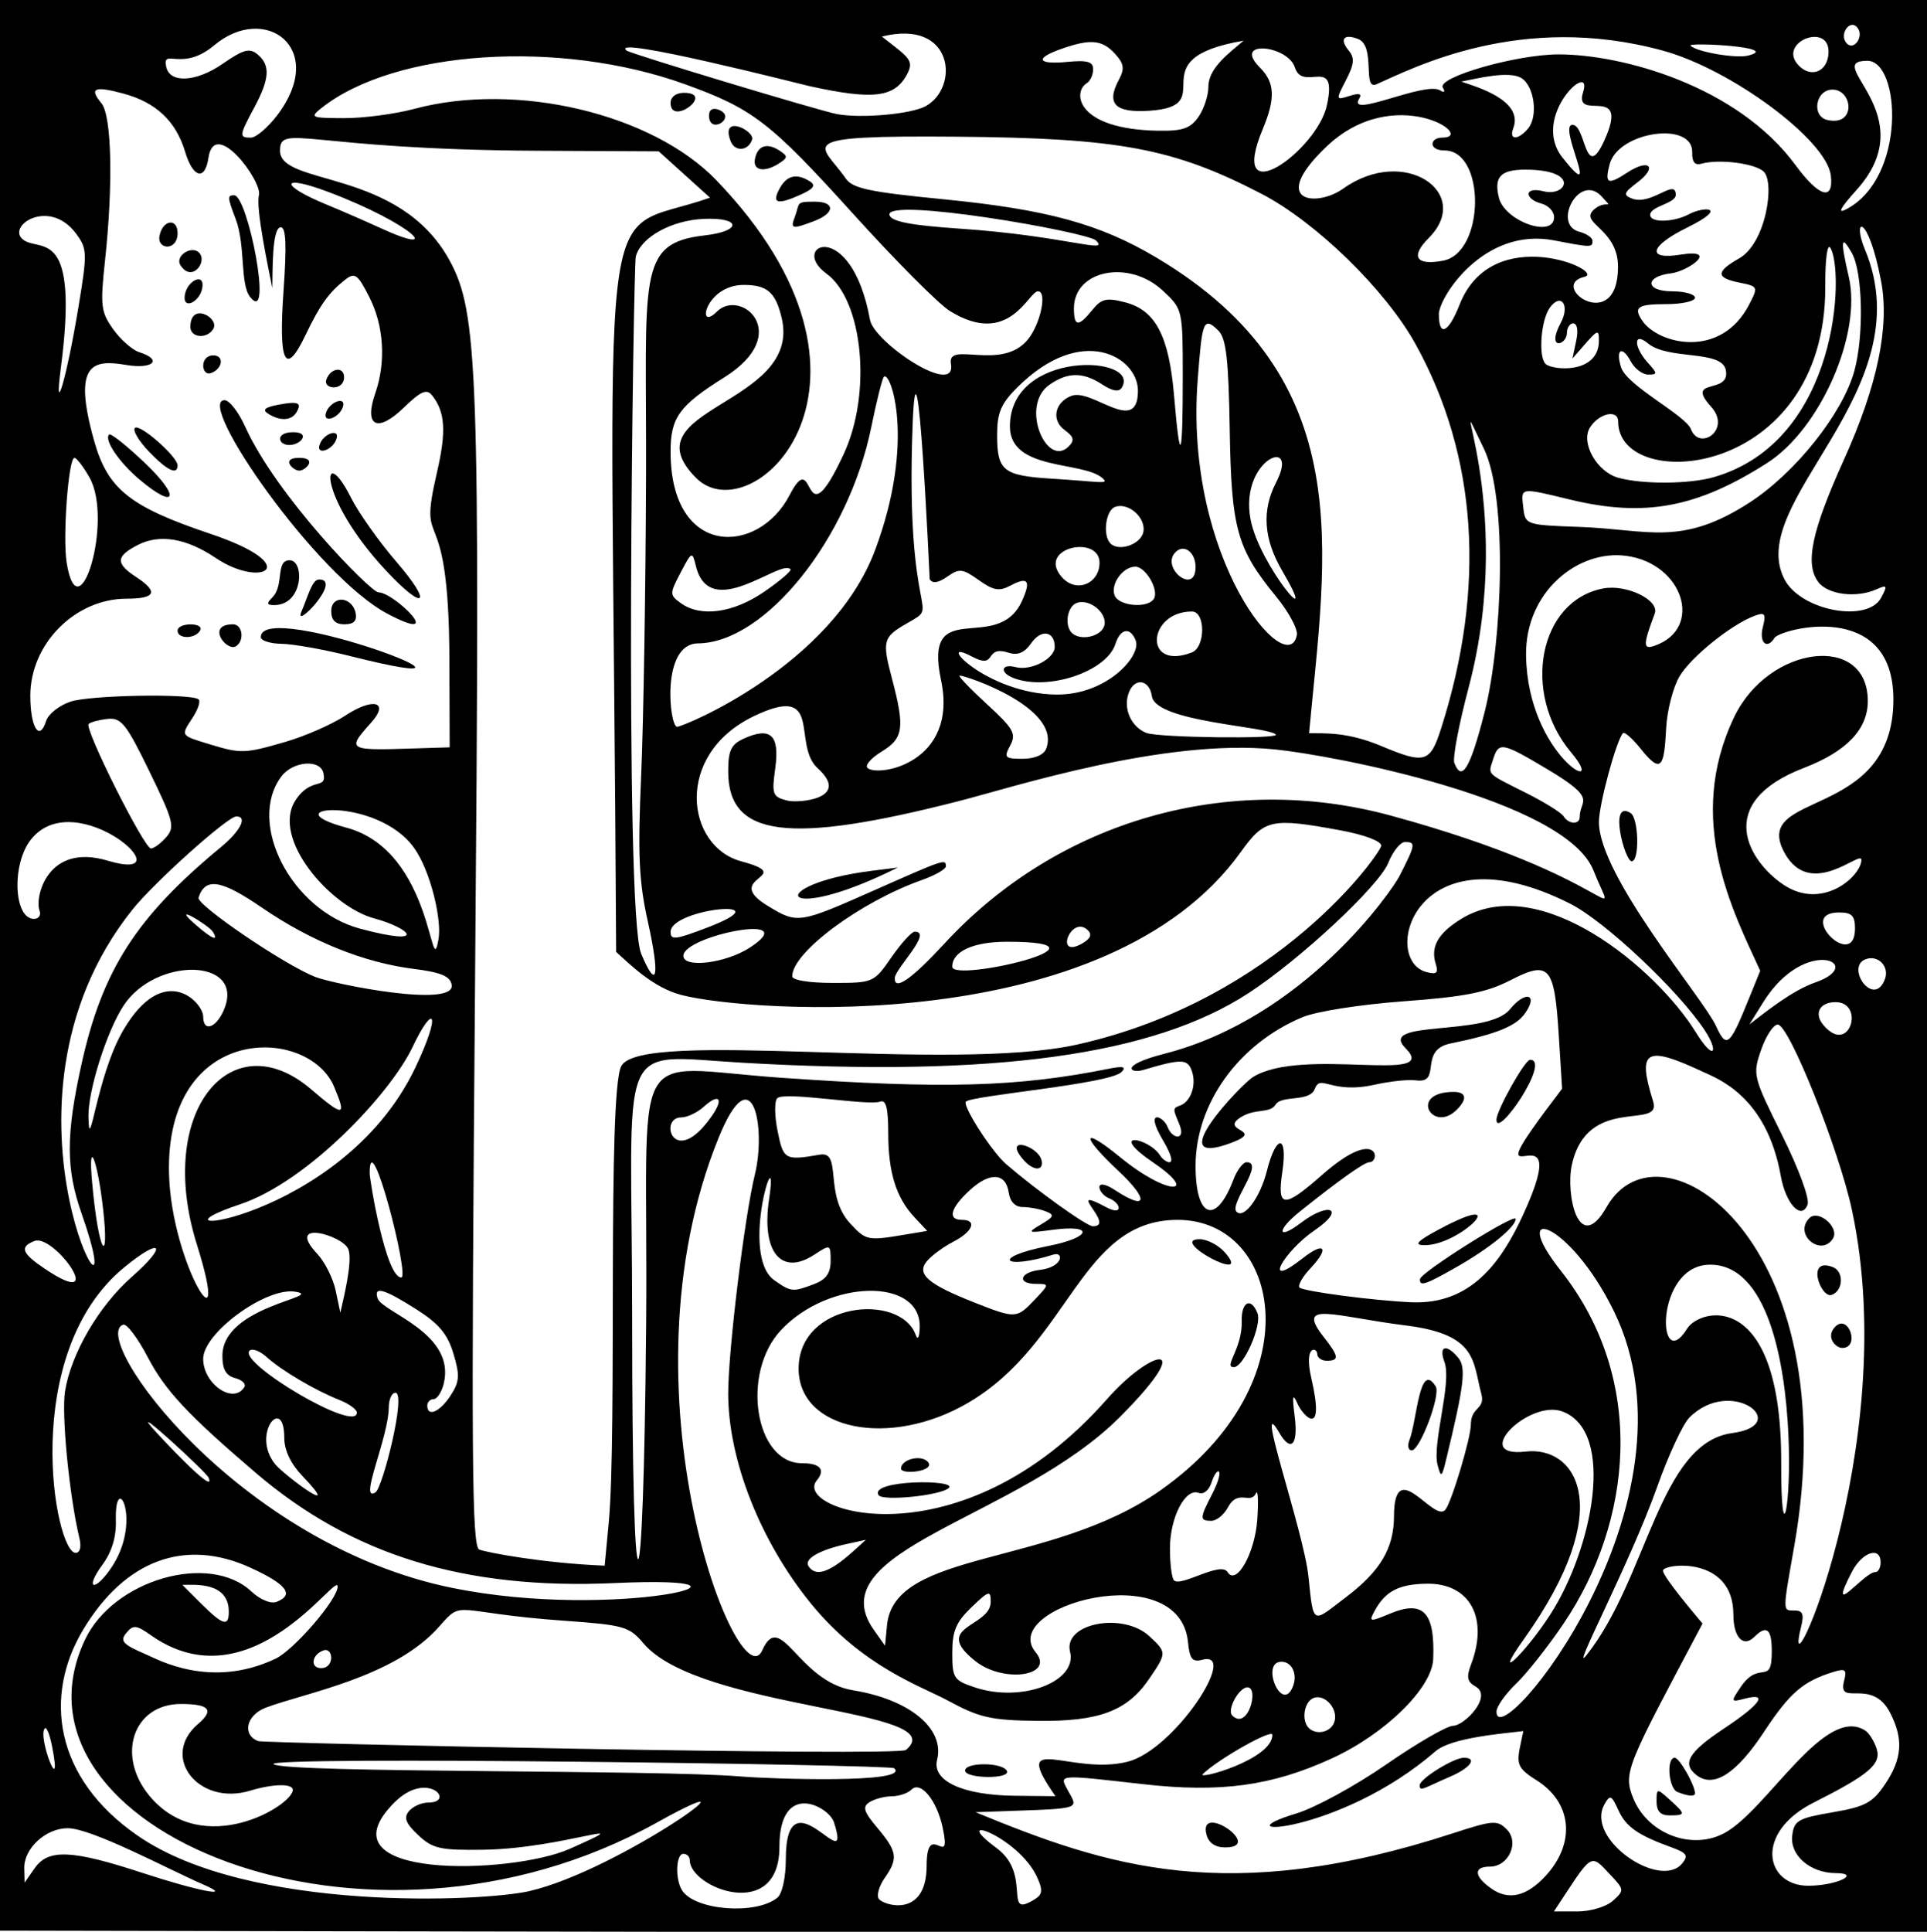 <?xml version="1.0" encoding="utf-8"?>
<svg viewBox="267.614 -7.696 514.801 515.985" xmlns="http://www.w3.org/2000/svg">
  <g transform="matrix(1, 0, 0, 1, -1832.858, -1411.011)">
    <path d="M2100.021,1918.987c18.346,0.031,513.561,1.038,515.264,0.337c1.698-0.701,1.283-498.935,1.283-516.874h-516.547 C2100.021,1425.122,2100.021,1896.317,2100.021,1918.987z M2138.503,1903.559c-18.866-6.183-25.14-6.453-28.778-1.238l-2.685,3.848 l-0.089-3.848c-0.123-5.283,5.747-10.69,11.605-10.69c6.503,0,27.244,11.157,36.196,15.024 C2163.286,1910.342,2153.533,1908.485,2138.503,1903.559z M2163.606,1621.384c3.079,0,1.124,3.879-4.148,8.234 c-22.576,18.647-31.655,32.789-37.226,57.983c-4.17,18.861-4.165,27.921,0.024,39.829c15.575,44.281-28.988-27.772,13.574-81.132 C2141.625,1639.032,2161.302,1621.384,2163.606,1621.384z M2124.146,1596.687c0.488-0.487,2.757-1.095,5.042-1.35 c3.66-0.409,5.001,1.273,11.225,14.073c6.433,13.228,6.833,14.809,4.454,17.532c-1.44,1.647-3.272,2.993-4.074,2.993 C2138.974,1629.936,2122.934,1597.9,2124.146,1596.687z M2179.441,1617.043c-6.664,10.168,9.296,28.432,20.995,31.576 c9.686,2.603,14.696,7.69-3.777,2.742c-18.293-4.902-30.338-28.176-21.028-40.635c3.093-4.139,10.451-4.719,11.248-0.888 C2187.839,1614.446,2183.666,1610.594,2179.441,1617.043z M2211.118,1629.825c4.391,6.164,7.398,19.153,6.515,24.266 c-2.198,12.736-1.148-23.429-24.634-29.712C2172.091,1618.789,2201.09,1615.738,2211.118,1629.825z M2211.09,1662.116 c7.069,0.882,9.616,1.939,10.045,4.172c1.24,6.445-31.532-0.115-36.449-2.039c-8.21-3.209-31.815-19.256-31.172-21.189 c1.827-5.479,5.992-4.81,17.003,2.731C2183.65,1654.781,2197.73,1660.446,2211.09,1662.116z M2352.824,1655.298 c-8.827,9.565-13.41,12.758-13.307,9.274c0.073-2.545,10.324-12.401,5.326-12.401c-0.813,0-3.612,3.079-6.219,6.842 c-4.692,6.768-4.858,6.842-15.626,6.842c-6.363,0-10.885-0.735-10.885-1.77c0-6.39,18.137-19.858,34.636-25.716 c3.527-1.252,6.414-2.892,6.414-3.645c0-2.058-0.328-1.948-19.001,6.33c-20.361,9.028-20.624,9.074-28.649,4.182 c-12.645-7.712,8.468-7.692-7.047-11.869c-14.727-3.966-18.04-28.461,3.388-38.76c18.933-9.099,9.998,7.524,17.101,13.949 c8.954,8.107-5.171,9.341-8.077,8.61c-4.052-1.018-4.269-1.594-3.286-8.761c1.201-8.759-1.279-11.06-8.417-7.808 c-3.41,1.555-4.167,3.149-4.167,8.778c0,17.53,16.004,19.589,61.575,7.924c14.588-3.732,54.735-16.781,84.448-13.82 c15.637,1.56,77.633,13.44,85.146,32.346c6.741,16.937,6.989,1.989-54.102-14.65 C2428.751,1609.37,2383.188,1622.408,2352.824,1655.298z M2389.265,1655.495c-7.24,3.874-2.52-8.053,1.859-3.674 C2392.311,1653.006,2391.716,1654.183,2389.265,1655.495z M2354.873,1661.524c0-4.11,5.612-6.665,14.646-6.665 C2401.594,1654.859,2354.873,1665.841,2354.873,1661.524z M2286.944,1575.165c17.994-0.178,40.244-27.972,46.313-57.848 c1.403-6.908,2.916-12.926,3.361-13.37c1.71-1.71,8.567,17.094-2.352,46.284c-11.545,30.854-51.205,47.208-52.915,47.208 C2279.326,1597.438,2276.936,1575.264,2286.944,1575.165z M2282.292,1556.265c3.002-5.718,3.103-5.761,4.088-1.75 c3.713,15.122,22.489-1.941,25.266,0.836c0.39,0.388-2.755,3.091-6.989,6.004c-8.325,5.728-17.046,6.912-22.348,3.034 C2279.326,1562.208,2279.326,1561.913,2282.292,1556.265z M2344.267,1517.19c1.231-33.251,4.579,40.841,4.579,40.841 c0.752,1.22,2.294,0.992,4.7-0.693c3.21-2.249,4.076-2.155,8.395,0.92c3.908,2.783,5.494,3.065,8.427,1.495 c4.743-2.538,5.614-1.389,3.111,4.105c-6.619,14.523-26.494-1.817-21.616,21.059c4.775,22.396-17.104,26.045-19.659,23.489 c-0.695-0.694,1.042-2.667,3.86-4.38c5.776-3.513,6.171-6.342,2.713-19.417c-2.697-10.203-2.441-11.125,4.141-14.881 C2352.202,1564.43,2342.288,1570.685,2344.267,1517.19z M2443.032,1555.81c10.719,18.295-6.182-1.546-8.48-13.798 c-3.029-16.138,13.453-22.634,6.825-9.814C2437.512,1539.67,2438.048,1547.306,2443.032,1555.81z M2441.409,1562.681 c3.341,4.078,5.826,8.691,5.523,10.252c-2.389,12.329-30.192-20.147-26.489-68.188c1.177-15.243,1.411-17.234,5.549-13.097 c2.058,2.058,2.701,7.711,3.005,26.409C2429.431,1544.577,2430.896,1549.852,2441.409,1562.681z M2364.028,1591.306 c-4.524-4.153-7.76-7.552-7.192-7.552c1.71,0,27.315,8.622,23.118,19.56c-0.623,1.621-3.093,2.675-6.272,2.675 c-4.786,0-5.078-0.311-3.337-3.566C2372.022,1599.29,2371.258,1597.943,2364.028,1591.306z M2360.023,1578.634 c7.122,3.813,3.038-3.151,9.885-0.98c2.461,0.782,4.247,0.026,6.063-2.567c2.66-3.797,6.269-3.216,6.269,1.012 c0,3.183-6.353,6.472-10.437,5.405c-3.914-1.025-4.372,1.454-0.541,2.923c9.175,3.522,24.847-1.728,27.189-9.106 c1.324-4.172,4.006-4.622,5.431-0.91c1.563,4.079-7.711,14.532-21.129,14.422 C2363.821,1588.681,2349.802,1573.167,2360.023,1578.634z M2383.969,1557.265c-6.426-7.741,10.244-11.171,10.244-3.626 C2394.213,1559.167,2387.912,1562.017,2383.969,1557.265z M2395.4,1570.678c-1.076,2.802-6.429,3.843-8.598,1.673 c-2.011-2.01-1.219-7.015,1.259-7.965C2391.62,1563.019,2396.676,1567.353,2395.4,1570.678z M2405.928,1545.383 c-0.633,3.31-6.508,5.379-8.792,3.096c-2.119-2.119-1.307-8.793,1.187-9.749 C2401.859,1537.371,2406.655,1541.569,2405.928,1545.383z M2408.729,1563.266c-1.627,2.631-9.385,1.957-10.485-0.913 c-1.158-3.016,2.196-7.675,5.525-7.675C2406.557,1554.677,2410.171,1560.934,2408.729,1563.266z M2402.054,1588.272 c1.567-4.081,5.514-3.438,6.151,1.002c0.992,6.917,30.923,8.005,33.11,10.233c1.221,1.242-31.268,0.847-34.55-0.421 C2402.608,1597.482,2400.434,1592.493,2402.054,1588.272z M2418.874,1577.585c-13.068,5.017-11.829-10.935,0.027-10.935 C2422.562,1566.65,2422.538,1576.179,2418.874,1577.585z M2414.533,1550.778c2.266-2.266,5.336,0.036,5.336,4.001 C2419.869,1562.518,2410.373,1554.938,2414.533,1550.778z M2414.133,1509.079c-1.356-16.044-4.938-22.899-13.066-25.005 c-5.006-1.297-6.337-0.989-8.788,2.039c-3.734,4.61-4.907,4.504-4.907-0.443c0-10.24,14.722-13.158,23.765-4.711 c5.295,4.948,5.313,5.017,5.313,23.091C2416.448,1524.425,2415.862,1529.55,2414.133,1509.079z M2356.721,1464.376 c-12.806-0.867-18.042-1.87-18.603-3.566c-1.676-5.049,52.801,4.435,55.154,6.749 C2397.057,1471.282,2385.206,1466.3,2356.721,1464.376z M2404.476,1507.661c0,12.194-12.253-0.737-17.775,1.382 c-4.469,1.715-5.432,6.486-1.837,9.113c2.507,1.834,2.737,2.767,1.086,4.418c-5.865,5.865-13.119-10.887-5.133-16.482 c4.906-3.436,8.985-3.455,14.154-0.07c2.698,1.769,4.43,2.054,5.171,0.855c5.371-8.687-29.874-10.285-29.874,10.341 c0,11.939,19.456,9.185,24.716,13.8c2.049,1.794-0.677,0.941-13.538,0.149c-12.98-0.799-14.598-2.102-14.598-11.631 c0-5.949,1.016-8.373,5.313-12.669C2389.566,1489.463,2404.476,1498.764,2404.476,1507.661z M2289.392,1651.084 c-8.499,3.246-9.777,3.397-9.777,1.148C2279.615,1645.911,2310.822,1642.901,2289.392,1651.084z M2300.846,1656.388 c-6.417,4.206-17.811,5.631-17.811,2.23C2283.036,1653.247,2315.484,1646.797,2300.846,1656.388z M2496.908,1523.182 c6.395,13.21,4.917,51.803,0.166,70.408c-3.831,15-6.067,18.738-8.078,13.497c-0.491-1.279,1.227-10.324,3.816-20.098 C2506.003,1537.197,2485.603,1499.824,2496.908,1523.182z M2459.291,1453.704c-7.043,5.013-20.067,3.732-4.569-11.123 c18.298-17.53,40.594-2.502,30.998-2.502c-3.299,0-3.705,3.421,0.646,3.421c11.049,0,10.836,27.302-0.351,29.44 c-7.249,1.385-8.829-1.081-3.871-6.04C2494.117,1454.929,2475.723,1442.004,2459.291,1453.704z M2529.063,1440.854 c-5.201,11.412-4.88-4.196-8.494-4.196c-4.095,0,8.258,22.615-2.696,8.713c-8.694-11.032,8.371-26.38,5.523-17.412 C2520.781,1436.212,2536.171,1425.252,2529.063,1440.854z M2594.39,1477.315c-2.289-9.922-2.094-11.504,0.797-6.448 c2.93,5.124,3.286,22.141,0.66,31.597c-3.137,11.297-15.676,27.062-27.813,34.971c-18.445,12.016-27.129,7.288-45.54,6.623 c-14.431-0.522-14.542-0.559-15.079-5.215c-0.624-5.403-0.971-5.347,12.513-2.09c19.887,4.803,33.882,2.206,52.621-9.758 C2586.762,1517.921,2597.909,1492.565,2594.39,1477.315z M2586.223,1558.757c2.555,3.412,10.17,4.37,15.577,1.957 c2.841-1.266,2.976-1.018,1.223,2.256c-3.633,6.789-21.315,3.5-25.752-4.791c-11.101-20.742,37.241-50.369,21.425-88.222 c-3.58-8.567,0.799-9.992,4.312,8.439c2.316,12.154-0.968,27.906-9.965,47.798 C2584.438,1545.222,2582.613,1553.937,2586.223,1558.757z M2528.787,1560.493c-17.156,3.219-21.974,27.888-8.559,43.829 c10.405,12.368-11.605,1.132-12.067-25.858c-0.296-17.058,13.895-28.405,26.752-26.681c15.281,2.051,20.753,19.424,7.565,24.025 c-3.104,1.084-3.097-0.207,0.053-8.602C2543.875,1563.628,2535.049,1559.32,2528.787,1560.493z M2522.495,1621.524 c0,2.116-2.956,1.998-4.297-0.173c-0.592-0.958-5.063-3.746-9.936-6.192c-10.925-5.487-10.246-4.798-8.899-9.041 c1.5-4.728,2.357-4.57,14.544,2.689C2527.607,1616.971,2522.495,1616.897,2522.495,1621.524z M2519.074,1492.247 c0-3.125,3.886-4.428,2.478,2.138l-1.006,4.704c6.614-7.546,7.079-8.547,7.079-4.808c0,9.098-12.544,7.943-14.255,6.233 c-1.988-1.987-1.23-11.764,1.165-15.04c2.976-4.069,5.426-0.646,2.906,4.061 C2513.392,1497.105,2519.074,1495.567,2519.074,1492.247z M2558.277,1530.771c-6.524,1.871-19.042,1.943-25.494,0.147 c-5.737-1.598-10.098-9.363-7.54-13.427c2.41-3.828,7.514-4.924,7.514-1.613c0,19.456,55.575,15.466,55.341-36.115 c-0.032-7.179,0.542-11.54,1.353-10.263C2593.186,1475.394,2591.975,1521.107,2558.277,1530.771z M2540.719,1500.236 c-3.879-4.286-3.905-8.444-0.032-5.23c5.531,4.591,19.784,1.616,20.852,7.197c1.271,6.688-11.164,1.774-3.939,9.76 c5.533,6.113-3.125,11.896-5.379,6.021c-1.464-3.821-17.094-11.557-18.691-16.589c-1.519-4.786,0.268-5.897,2.571-1.598 c1.05,1.964,3.156,3.568,4.68,3.568C2543.31,1503.365,2543.305,1503.096,2540.719,1500.236z M2565.086,1472.333 c-6.281,3.573-6.253,5.203,0.11,6.476c4.958,0.992,5.015,1.12,2.574,5.839c-7.644,14.793-24.37,10.534-28.571,4.326 c-2.434-3.595-1.237-4.423,6.387-4.423c4.233,0,7.697-0.77,7.697-1.71c0-0.941-2.757-1.71-6.128-1.71 c-7.167,0-7.396-3.958-0.279-4.805c4.591-0.546,13.126-6.693,2.559-4.994c-9.197,1.479-8.306-2.271,1.71-7.203 c11.434-5.627,4.526-5.713,0.635-3.635c-4.197,2.247-10.469,2.383-10.469,0.226c0-2.338,6.842-3.022,6.842-5.36 c0-4.611-6.474,2.985-11.667,0.995c-2.456-0.943-2.263-1.534,1.391-4.291c5.514-4.16,3.197-6.5-2.646-2.67 c-5.248,3.436-6.118,3.036-4.752-2.188c2.302-8.802,22.35-11.658,22.071-3.144c-0.082,2.516,0.707,3.481,2.444,2.99 c4.741-1.341,14.456-0.089,16.695,2.15C2574.638,1452.148,2572.266,1468.248,2565.086,1472.333z M2512.909,1454.421 c-5.523-1.387-5.113,2.097-0.677,3.258c1.881,0.491,3.421,2.121,3.421,3.619c0,5.759-13.153,1.161-14.737-5.152 c-1.396-5.559,0.428-7.516,7.001-7.516C2522.813,1448.631,2518.964,1455.94,2512.909,1454.421z M2508.726,1437.618 c-2.641,3.18-5.215,3.18-3.994,0c2.932-7.637-10.276-11.251-13.88-12.503c4.259-0.836,12.796-2.997,16.1-0.927 C2510.368,1426.324,2511.428,1434.361,2508.726,1437.618z M2515.66,1467.525c9.91,1.911,10.256,1.916,10.256,0.121 c0-0.831-1.601-1.929-3.556-2.441c-7.3-1.911,0.108-16.044,6.11-9.296c3.259,3.666,1.196,0.582-1.981,3.219 c-4.622,3.833,6.289,5.015,6.243,15.505c-0.089,18.399-18.933,4.986-8.954,2.615c5.94-1.411-24.558-15.018-33.391,7.476 c-2.963,7.54-5.521,8.704-5.521,2.513C2484.865,1482.893,2496.742,1463.873,2515.66,1467.525z M2591.767,1647.04 c3.421,0,4.276,0.855,4.276,4.276C2596.043,1662.954,2580.125,1647.04,2591.767,1647.04z M2587.552,1677.048 c-2.545-3.067-0.927-6.062,3.277-6.062C2598.843,1670.986,2594.579,1685.516,2587.552,1677.048z M2585.505,1665.694 c-6.342,2.21-13.367,7.955-17.684,11.248l3.727-5.971C2582.831,1652.902,2599.388,1660.854,2585.505,1665.694z M2576.515,1706.424 c-7.733-15.578-7.853-16.069-5.561-22.687c1.288-3.72,3.291-6.765,4.45-6.765c3.017,0,16.377,33.413,19.834,49.602 c13.56,63.501-19.483,134.682-13.582,111.177c0.812-3.233,0.402-4.276-1.678-4.276c-3.337,0-3.33,0.748-0.185-17.104 c14.344-81.438-35.835-115.749-50.102-90.678c-7.522,13.227-10.917-3.416-9.342-10.993c4.021-19.345,24.237-9.291,21.755-17.203 c-4.3-13.719-2.041-15.076,13.227-7.938c3.891,1.82,17.082,6.435,20.881,27.865c1.319,7.437,5.516,11.928,7.155,7.657 C2583.97,1723.511,2581.051,1715.565,2576.515,1706.424z M2598.856,1659.536c3.344-1.283,6.467,1.95,5.164,5.349 C2601.027,1672.683,2593.427,1661.62,2598.856,1659.536z M2602.884,1820.648c0,1.411-0.624,2.566-1.389,2.566 c-3.087,0-13.307,13.535-6.265-0.085C2597.965,1817.839,2602.884,1816.245,2602.884,1820.648z M2551.175,1758.217 c-8.003,12.818-8.824-17.104,6.17-17.104c30.548,0,18.83,102.656,18.975,52.91 C2576.458,1747.392,2554.667,1752.621,2551.175,1758.217z M2450.031,1824.471c-1.247-12.171-14.833-50.546-7.789-38.459 c3.094,5.313,5.068,3.262,4.117-4.276c-0.722-5.737-0.558-6.459,0.78-3.421c1.367,3.103,7.483,9.654,3.655-6.85 c-2.1-9.046,1.573-8.321,1.573-6.506c0,0.995,1.155,1.811,2.566,1.811c3.392,0,3.238-1.172-0.833-6.346 c-7.815-9.936,2.959-5.446,22.078-3.06c19.058,2.381,17.711,9.599,20.032,18.242c1.149,4.262-2.793,3.368-2.793,8.172 c0,3.614-5.162,20.836-6.836,22.808c-3.043,3.587-13.666-14.84-13.7,1.661c-0.014,8.605-3.66,14.739-12.934,21.755 C2451.073,1836.721,2451.394,1837.788,2450.031,1824.471z M2456.888,1863.386c-1.023,2.665-4.784,3.465-6.802,1.447 c-2.023-2.023-1.211-7.018,1.302-7.982C2454.514,1855.651,2458.185,1860.01,2456.888,1863.386z M2445.945,1853.573 c-2.918,7.94-8.91-6.414-3.128-6.414C2445.556,1847.159,2447.123,1850.371,2445.945,1853.573z M2399.772,1781.681 c21.04-21.165,8.191-18.012-3.541-4.682c-39.278,44.623-84.245,29.816-77.563,21.755c2.408-2.899,0.927-4.618-3.979-4.618 c-12.512,0-16.311-24.036-5.612-35.503c12.761-13.68,37.501-14.176,37.108-0.746c-0.077,2.586-0.537,3.482-1.052,2.041 c-4.084-11.431-31.311-8.901-31.311,8.954c0,16.454,24.401,21.358,45.311,9.105c27.324-16.013,29.845-48.846,55.926-48.846 c27.7,0,36.517,43.354-4.598,72.267c-29.313,20.612-71.061,15.799-73.018,35.982l-0.53,5.494l-2.993-4.228 C2318.717,1817.179,2372.557,1809.048,2399.772,1781.681z M2316.442,1821.589c-1.175-1.9,2.969-4.283,10.209-5.867l5.131-1.122 C2327.401,1818.532,2319.543,1826.609,2316.442,1821.589z M2318.021,1738.442c4.286-2.809,4.355-2.783,4.355,1.662 c0,3.272-1.208,4.974-4.387,6.183c-5.73,2.177-6.154,2.138-10.627-0.995c-9.583-6.712,1.38-40.333-1.416-21.791 C2303.805,1737.675,2309.132,1744.266,2318.021,1738.442z M2357.439,1729.14c-3.888,0-3.085-3.103,2.029-7.842 c5.412-5.015,9.726-4.772,10.49,0.59c0.342,2.389,1.738,3.831,3.708,3.831c1.74,0,4.471,0.501,6.069,1.115 c2.531,0.972,2.384,1.425-1.143,3.52c-3.821,2.268-3.645,2.348,3.116,1.445c11.267-1.504,10.327,2.054-1.136,4.31 c-15.712,3.091-12.089,6.508,1.382,2.294c2.721-0.852,2.627,3.358-3.695,4.105c-5.395,0.64-6.198,3.736-0.971,3.736 c3.546,0,3.539,0.065-0.428,4.247c-4.794,5.054-5.063,5.066-16.001,0.759c-12.481-4.914-15.62-7.63-12.779-11.053 c1.247-1.502,4.438-3.855,7.095-5.229C2360.381,1732.279,2361.599,1729.14,2357.439,1729.14z M2327.678,1730.179 c-7.259-7.729-2.097-19.5-8.159-18.459c-9.361,1.611-9.761,1.389-11.311-6.299c-0.83-4.108-0.867-8.061-0.084-8.781 c2.034-1.876,24.307,2.112,27.507,0.913c1.545-0.58,2.138,1.758,2.138,8.439c0,10.478,2.112,17.232,7.031,22.485l3.383,3.612 C2332.06,1734.754,2332.503,1735.315,2327.678,1730.179z M2420.699,1802.061c1.313,0.505,2.776-0.682,3.448-2.798 c1.49-4.69,3.804-3.927,0.123,3.181c-3.316,6.414-3.333,7.086-0.185,7.086c1.377,0,3.361-1.599,4.406-3.554 c2.766-5.162,6.024-0.655,7.515-3.811c0.532-1.124,0.693,2.006,0.359,6.954c-0.605,9.016-5.605,17.882-7.945,14.096 c-1.849-2.992-12.453,4.079-14.321,2.212c-0.59-0.59-1.073-4.435-1.073-8.545 C2413.028,1808.639,2417.14,1800.694,2420.699,1802.061z M2429.656,1861.508c-1.469-1.469,1.806-7.507,4.074-7.507 C2436.941,1854.001,2433.861,1865.712,2429.656,1861.508z M2440.395,1866.68c0,6.648-20.337,12.187-18.591,10.49 C2425.924,1873.159,2440.395,1864.996,2440.395,1866.68z M2477.651,1751.152c-9.799-0.393-28.985-2.906-30.011-3.932 c-0.544-0.544,0.814-2.906,3.017-5.251c5.075-5.403,3.636-7.139-2.146-2.589c-11.297,8.884-4.957-1.934,3.175-7.459 c8.48-5.761,3.859-7.724-3.64-2.006c-6.346,4.84-6.671,2.085-0.351-2.969c10.512-8.407,17.26-13.198,18.591-13.198 c3.063,0,2.463-9.89-12.657,3.421c-10.232,9.005-12.036,8.86-10.579-0.855c1.504-10.028-1.616-10.209-4.127-0.24 c-1.791,7.114-6.098,12.91-8.102,10.904c-2.044-2.044,7.683-13.23,2.69-13.23c-0.965,0-2.548,2.092-3.52,4.647 c-4.678,12.303-10.12,10.331-10.12-3.665c0-16.593,11.453-32.551,28.499-39.704c3.719-1.562,15.461-3.411,27.09-4.267 c16.345-1.202,22.158-2.352,28.55-5.639c10.396-5.347,11.74-3.801,12.902,14.836l0.884,14.152 c-27.964,36.632,5.078,0.05-10.473,33.789C2501.4,1740.742,2493.272,1751.776,2477.651,1751.152z M2508.06,1791.028 c-15.03,1.755,0.939-14.078,9.871-10.685c14.376,5.468,7.846,36.784-3.152,53.988c-6.837,10.694-16.182,19.412-7.146,6.734 C2532.85,1805.673,2521.308,1789.479,2508.06,1791.028z M2505.496,1853.045c2.881-2.761,8.615-10.025,12.743-16.143 c18.091-26.811,22.484-64.727-0.792-94.176c-14.499-18.341,2.24-13.596,14.181,10.81c24.984,51.065-31.369,119.105-31.369,106.98 C2500.259,1859.167,2502.616,1855.804,2505.496,1853.045z M2543.24,1800.297c2.979-8.371,6.823-16.625,8.54-18.344 c11.251-11.249,27.801,1.947,11.426,4.144c-19.526,2.619-22.552,38.804-38.931,59.352 C2519.782,1851.09,2535.769,1821.298,2543.24,1800.297z M2553.45,1678.955c-10.403-16.834-41.652-43.149-62.654-30.17 c-6.183,3.821-8.213,7.44-6.754,12.038c0.756,2.383,0.222,2.844-2.47,2.14c-12.445-3.253-3.169-39.23,38.375-18.269 c9.301,4.692,29.051,23.296,36.016,33.926C2559.683,1684.298,2558.441,1687.033,2553.45,1678.955z M2475.802,1628.225 c2.944,0,2.846,0.619-1.44,9.048c-1.945,3.823-25.29,37.888-62.868,47.516c-12.271,3.147-8.954,5.309-5.735,4.353 c10.517-3.125,12.072-3.068,13.198,0.479c1.177,3.706-0.46,8.106-3.363,9.038c-2.157,0.694-1.449,1.391,0.057,5.253 c1.539,3.963-1.936,3.823-3.241,0.428c-1.118-2.923-6.344-5.097-1.319,3.421c5.005,8.479,0.435,5.995-0.623,4.285 c-3.075-4.972-14.641-6.885-1.728,1.909c12.255,8.35,3.908,9.023-9.012-1.548c-10.327-8.451-10.668-5.879-0.484,3.648 c8.251,7.716,7.764,10.815-0.814,5.193c-6.116-4.008-4.676,0.984-1.651,2.143c3.262,1.254,3.821,4.834-0.744,2.389 c-11.882-6.359,2.858,5.071-3.606,5.071c-1.657,0-14.949-9.517-23.173-16.593c-3.809-3.277-11.775-15.671-10.729-16.697 c1.693-1.661,38.493-4.681,41.584-7.938c1.303-1.372,0.386-1.609-3.332-0.864c-24.521,4.917-44.202,5.46-87.683,2.42 c-41.994-2.937-35.336-11.407-36.01,66.243c-0.717,82.196-3.734,84.626-3.734-1.505c0-76.704-5.174-70.746,29.498-68.747 c67.194,3.878,109.677-1.967,135.176-18.596c13.815-9.01,34.848-28.615,37.325-34.79 C2472.576,1630.728,2474.579,1628.225,2475.802,1628.225z M2290.604,1701.437c-10.153,14.499-14.314,0.337-8.131,0.337 c1.572,0,4.271-1.278,5.997-2.839C2292.605,1695.192,2293.909,1696.719,2290.604,1701.437z M2221.461,1827.486 c-57.66-11.66-97.35-67.045-88.087-70.358c0.941-0.337,3.903,3.585,6.585,8.716c4.635,8.872,10.71,15.375,28.855,30.88 c25.771,22.025,55.787,31.242,95.835,29.431C2313.204,1823.959,2265.097,1836.31,2221.461,1827.486z M2212.188,1893.467 c3.876,3.641,5.851,4.083,17.51,3.915c21.173-0.306,43.542-9.38,22.978-0.24c-15.544,6.907-67.625,8.398-46.84-12.387 c8.856-8.856,16.553,0.032,8.992,0.032c-1.765,0-4.066,1.03-5.109,2.287C2208.265,1888.827,2208.844,1890.327,2212.188,1893.467z M2173.567,1874.54c-3.505-2.242,164.686,0.098,165.769,1.062c4.709,4.178-33.454,2.849-40.908,2.215 C2276.336,1875.932,2177.313,1876.941,2173.567,1874.54z M2190.673,1827.093c0,3.397-11.638,16.909-16.588,19.258 c-17.256,8.188-31.256,0.299-34.51-1.1c-6.303-2.711-7.148-3.618-5.365-5.764c1.857-2.241,2.66-2.164,6.625,0.628 C2167.536,1858.912,2190.673,1822.697,2190.673,1827.093z M2149.192,1826.634c3.287,0,12.404-0.881,12.404,7.184 c0,4.093-1.594,3.611-7.485-2.273L2149.192,1826.634z M2186.253,1848.87c-3.021,0-2.494-3.682,0.677-4.74 C2189.536,1843.265,2189.932,1848.87,2186.253,1848.87z M2148.795,1858.448c7.616,0,8.988,1.598,4.587,5.345 c-10.252,8.728,0.116,21.998,13.917,17.812c6.11-1.851,11.4-1.953,11.4-0.217c0,4.16-23.965,18.637-38.197,1.721 C2131.39,1872.279,2136.041,1858.448,2148.795,1858.448z M2169.447,1868.362c-4.356-1.671-3.187-6.925,1.984-8.91 c10.117-3.881,34.366-8.018,46.351-21.668c6.572-7.483,3.371-3.707,33.519-1.563c15.811,1.125,17.294,1.548,21.023,5.978 c15.108,17.956,83.448,17.532,70.17,28.53C2340.354,1872.501,2170.937,1868.935,2169.447,1868.362z M2141.071,1784.611 c-5.757-6.683,14.477,11.882,15.108,13.341C2158.563,1803.463,2143.058,1786.918,2141.071,1784.611z M2121.702,1814.234 c0.547,2.28,0.13,3.849-1.025,3.849c-5.54,0-15.229-53.139,13.013-76.281c10.016-8.208,11.757-6.033,2.029,2.533 c-8.834,7.774-16.258,20.479-17.874,30.586C2116.853,1781.127,2118.994,1802.964,2121.702,1814.234z M2112.461,1864.938 c0.435-0.436,1.283,1.666,1.885,4.671C2117.417,1884.98,2110.336,1867.062,2112.461,1864.938z M2160.607,1672.231 c-1.917,5.424-5.853,7.177-5.853,2.607c0-3.71-10.434-14.985-21.331,3.605c-7.276,12.416-9.074,34.438-9.322,23.171 c-0.152-6.907,4.871-22.819,9.375-29.691C2141.966,1658.97,2165.201,1659.234,2160.607,1672.231z M2157.325,1652.18 c1.681,2.721-0.162,1.981-4.519-1.815C2145.388,1643.901,2156.268,1650.469,2157.325,1652.18z M2164.589,1724.993 c18.172-6.069,40.24-29.689,46.069-41.965c5.764-12.139,7.849-9.399,0.717,5.549 C2191.624,1729.958,2134.59,1735.005,2164.589,1724.993z M2207.681,1744.534c-4.185,0-8.456-26.137-8.456-27.847 C2199.225,1702.726,2209.984,1744.534,2207.681,1744.534z M2167.145,1764.083c0.699-0.705,2.754,0.06,4.567,1.7 c3.985,3.605,12.975,8.91,19.389,11.439c2.586,1.021,4.704,2.55,4.704,3.399 C2195.804,1786.214,2163.972,1767.281,2167.145,1764.083z M2173.997,1794.415c-6.572-8.123,2.422-18.715,2.422-7.085 c0,3.353,1.716,6.958,4.882,10.263C2192.768,1809.566,2176.28,1797.237,2173.997,1794.415z M2163.286,1771.4 c1.871,0.489,2.981,1.572,2.465,2.406c-2.918,4.721-10.996-0.824-10.996-7.548c0-6.898,16.702-19.128,24.503-17.942 c8.713,1.326-19.372,3.612-19.372,17.169C2159.885,1769.063,2160.865,1770.767,2163.286,1771.4z M2193.533,1736.99 c1.233,3.21-1.338,13.29-2.142,16.952l-1.24-5.904c-0.684-3.246-2.901-7.67-4.928-9.828 C2176.384,1728.805,2192.101,1733.261,2193.533,1736.99z M2183.606,1694.28c-21.326-18.255-41.683,5.879-30.54,41.426 c9.679,30.883-6.811,5.436-7.439-18.85c-1.043-40.429,37.236-39.591,44.102-23.27 C2193.045,1701.478,2192.478,1701.875,2183.606,1694.28z M2128.005,1726.147c1.751,15.342-1.143,12.962-2.949-7.269 C2123.977,1706.787,2126.51,1713.028,2128.005,1726.147z M2127.731,1821.402c2.591-3.503,3.811-7.445,3.693-11.937 c-0.361-13.656,6.91-0.705-0.597,11.61c-1.864,3.058-4.194,5.559-5.177,5.559 C2124.668,1826.634,2125.605,1824.281,2127.731,1821.402z M2204.338,1779.17c0.01-2.116,0.802-3.848,1.762-3.848 c3.002,0-3.407,25.425-5.336,26.618C2196.16,1804.784,2204.271,1787.375,2204.338,1779.17z M2220.813,1776.1 c-2.875,4.389-6.194,5.805-6.194,2.643c0-0.941,0.754-1.71,1.678-1.71c0.922,0,2.14-1.84,2.704-4.091 c3.406-13.572-16.449-19.124-17.657-22.848c-1.083-3.337,1.678-2.559,10.275,2.892c6.089,3.862,8.412,6.628,9.99,11.896 C2223.364,1770.738,2223.246,1772.385,2220.813,1776.1z M2112.486,1742.235c-6.226-4.18-6.864-5.884-2.79-7.449 C2114.961,1732.768,2129.924,1753.938,2112.486,1742.235z M2137.204,1893.592c-22.391-15.5-25.058-37.431-14.52-54.993 c11.167-18.615,27.225-24.551,44.728-16.538c9.657,4.421,11.803,7.247,6.926,9.12c-1.516,0.582-4.377-0.602-6.674-2.759 c-11.241-10.56-36.885-3.162-44.474,12.828c-23.816,50.196,74.913,92.108,152.699,48.909c32.373-17.98-9.847,12.698-34.032,18.281 C2229.931,1911.194,2167.09,1914.278,2137.204,1893.592z M2310.403,1899.919c0,4.801-0.953,9.187-2.224,10.242 c-5.667,4.702-22.068,3.455-25.497-1.94c-1.893-2.98-1.649-9.749,0.354-9.749c0.941,0,1.71,0.77,1.71,1.71 c0,7.353,23.946,16.713,23.946-3.554c0-17.971,13.235-10.815,14.58-6.575C2328.405,1906.222,2310.403,1875.834,2310.403,1899.919z M2348.032,1901.604c0,14.356-11.766,10.56-12.826,8.845c-0.582-0.939,0.144-3.419,1.61-5.513 c3.646-5.207,3.383-7.057-1.892-13.328c-3.725-4.427-4.115-5.694-2.138-6.946c1.329-0.842,3.995-1.541,5.925-1.558 c1.928-0.014,4.293-0.814,5.256-1.777c2.444-2.443,6.79,2.838,8.344,10.133C2354.863,1903.468,2348.032,1888.835,2348.032,1901.604 z M2350.827,1873.368c2.09-8.328-7.334-16.124-22.449-18.572c-14.785-2.393-19.293-21.847-24.284-10.665 c-6.192,13.875-39.191-69.106-11.651-136.904c9.122-22.454,12.731-2.569,9.693,9.811c-2.762,11.249-7.125,47.048-7.125,58.459 c0,17.727,8.554,39.458,22.075,56.088c13.796,16.966,29.52,22.112,36.601,25.947c8.446,4.575,11.484,5.266,23.823,5.427 c16.553,0.215,24.114-2.614,29.961-11.212c4.724-6.943,4.724-7.061,0.104-11.364c-7.088-6.604-23.144-3.496-21.235,4.11 c2.011,8.012-12.914,13.652-25.302,9.565c-5.786-1.911-6.163-2.477-6.163-9.279c0-5.815,1.011-8.212,5.131-12.159 c4.676-4.481,5.131-4.61,5.131-1.451c0,6.823-16.018,6.447-4.045,15.864c7.584,5.966,21.29,3.91,16.047-2.406 c-10.078-12.142,38.44-25.749,40.715-2.691c0.446,4.533,1.156,5.398,3.848,4.695c9.945-2.605-7.49,24.102-19.986,27.24 c-15.178,3.811-31.703-8.511-19.28,9.206l-10.788-0.11C2357.675,1882.827,2349.409,1879.016,2350.827,1873.368z M2377.011,1910.541 c-8.928,5.651-0.556-6.402-10.3-13.608c-13.281-9.823,5.838-3.168,10.844,7.825 C2379.086,1908.117,2378.975,1909.299,2377.011,1910.541z M2498.923,1907.778c-4.697-3.289-4.888-5.885-0.435-5.885 c5.041,0,7.976-6.5,4.504-9.974c-2.502-2.5-3.703-2.415-14.279,1.037c-60.299,19.67-92.501,8.855-127.626-5.602 c29.38-1.117,27.642-0.248,24.514-6.099c-2.14-3.995-2.484-3.972,20.123-1.401c20.744,2.359,34.479,0.496,50.509-6.849 c14.299-6.551,26.824-18.827,27.124-26.58c0.484-12.522-2.668-15.82-11.566-12.101c-5.402,2.256-5.67,2.215-4.141-0.641 c2.858-5.34,6.503-7.257,14-7.36c11.477-0.159,16.558,9.091,11.829,21.529c-1.302,3.421-1.054,4.671,1.172,5.916 c4.721,2.639-3.032,10.495-5.964,10.495c-1.618,0-9.673,4.658-17.9,10.348c-8.227,5.692-19.008,11.573-23.958,13.068 c-21.89,6.611,11.283,5.814,37.181-16.632c4.158-3.602,17.959-4.705,23.426-5.36c-1.695,8.323-2.718,9.229,3.511,13.126 c9.474,5.928,10.55,16.634,2.555,25.427C2508.407,1909.841,2503.552,1911.02,2498.923,1907.778z M2531.366,1911.011 c-1.746,1.579-5.973,2.855-9.458,2.855h-6.305c10.44-15.777,9.471-15.767,15.171-9.696 C2534.404,1908.033,2534.423,1908.245,2531.366,1911.011z M2549.837,1901.067c-5.87,7.073-25.927-6.525-20.747-15.779 c1.502-2.682,1.883-2.53,3.715,1.488c2.048,4.497,5.176,6.686,14.248,9.979C2551.122,1898.231,2551.589,1898.954,2549.837,1901.067 z M2604.105,1879.832c-3.371,5.01-5.318,6.053-14.111,7.563c-9.211,1.58-10.252,2.188-10.726,6.248 c-0.616,5.261,4.823,9.944,11.595,9.985c6.946,0.041,0.378,3.334-7.259,3.37c-11.506,0.046-14.655-14.123,1.389-22.21 c14.766-7.444,18.11-10.288,16.849-14.337c-0.623-1.993-1.989-4.189-3.038-4.88c-10.753-7.085-26.14,20.958-37.484,27.266 c-8.648,4.808-20.492,0.443-24.44-9.005c-2.981-7.131-1.75-8.805,18.42-46.864c-1.454-1.763-10.571-12.45-10.571-14.145 c0-1.82,18.815-4.209,18.815,11.73c0,6.113,2.653,8.927,5.622,5.957c3.267-3.267,4.64-2.116,4.64,3.893 c0,9.554-3.24,2.025-8.278,9.477c-2.727,4.031-2.696,4.125,1.023,3.152c6.484-1.695,4.283,1.469-5.573,8.01 c-9.44,6.265-11.248,9.356-7.269,12.423c4.553,3.51,10.644-0.385,17.966-11.489c6.965-10.56,10.481-13.596,18.666-16.109 c3.115-0.958,3.561-0.582,2.793,2.352c-1.904,7.285,7.297-1.081,12.271,8.537 C2609.03,1867.766,2608.671,1873.047,2604.105,1879.832z M2577.281,1631.234c6.98,12.495,20.472-1.052,20.472,1.757 c0,4.191-10.307,13.718-20.876,6.594c-9.084-6.122-18.917-21.763,5.482-31.148c11.446-4.399,17.104-10.319,17.104-17.894 c0-18.194-26.498-14.978-35.727,4.338c-13.102,27.42-0.329,51.802,6.979,67.724c-7.878,19.412-8.475,22.088-11.831,14.718 c-3.286-7.197-31.258-39.99-31.258-54.458c0-4.623,4.591-21.62,6.407-23.715c0.407-0.47,2.562,1.423,4.788,4.209 c5.607,7.016,6.228,4.514,6.778-5.679c0.25-4.658,1.853-10.832,3.558-13.719c3.062-5.183,13.952-13.938,20.137-16.189 c2.713-0.987,3.024-0.525,2.105,3.137c-1.024,4.081,1.149,6.005,3.14,2.781c1.409-2.278,31.766-10.606,31.766,16.451 C2606.305,1622.872,2567.78,1614.222,2577.281,1631.234z M2593.787,1459.173c-2.571,1.367-1.734-0.233,2.684-5.14 c18.226-20.238-9.667-34.479,2.86-34.479C2608.178,1419.554,2609.861,1450.633,2593.787,1459.173z M2596.898,1411.002 c1.517,2.458-1.596,6.373-3.421,3.421C2591.958,1411.967,2595.073,1408.052,2596.898,1411.002z M2588.674,1435.364 c-4.366-0.995-3.175-8.112,1.358-8.112C2595.459,1427.251,2596.417,1437.127,2588.674,1435.364z M2588.893,1418.246 c-0.669,4.685-5.176,5.86-8.254,2.152C2575.49,1414.199,2590.229,1408.878,2588.893,1418.246z M2567.461,1418.167 c-3.275,0.809-13.695-0.98-15.353-2.637C2551.088,1414.512,2576.813,1415.849,2567.461,1418.167z M2460.783,1416.824 c-2.526-3.045-1.326-4.565,2.458-3.113c4.923,1.887,1.047,13.825,4.948,12.113c9.799-4.297,38.423-19.37,76.449-9.009 c18.385,5.011,43.826,23.9,44.941,33.367c0.818,6.948-3.14,5.79-9.425-2.759c-15.632-21.259-46.397-29.58-63.286-29.58 c-11.321,0-32.643,6.135-30.933,8.901c0.698,1.127,0.386,1.408-0.768,0.693c-4.018-2.484-25.025,7.784-21.57,2.196 c0.794-1.285-0.039-1.509-2.588-0.701c-3.706,1.177-3.72,1.117-0.963-4.214C2462.257,1420.445,2462.411,1418.786,2460.783,1416.824 z M2446.405,1421.34c2.153,6.792,11.561-3.616,8.538,10.141c-2.663,12.129-26.763,29.39-17.114,6.296 c3.434-8.22,3.233-12.424-0.794-16.449C2429.525,1413.812,2444.506,1415.357,2446.405,1421.34z M2384.205,1416.301 c7.628-2.66,10.762-2.35,14.156,1.401c2.412,2.665,2.596,3.97,0.989,6.975c-3.404,6.359-0.997,8.81,8.082,8.227 c19.885-1.278-3.734-13.796,25.266-18.721c-3.813,3.269-9.407,7.273-9.407,12.324c0,2.343-1.197,5.969-2.663,8.061 c-2.138,3.053-4.242,3.775-10.69,3.665c-22.112-0.373-22.947-10.343-19.145-12.693c0.941-0.582,1.71-2.247,1.71-3.701 c0-2.054-1.529-2.499-6.842-1.993C2377.466,1420.628,2376.755,1418.897,2384.205,1416.301z M2437.477,1455.08 c14.576,7.56,33.134,25.655,41.135,40.106c16.533,29.859,18.881,65,6.859,102.68c-2.935,9.2-4.315,9.607-15.999,4.704 c-9.052-3.795-14.939-3.349-19.283-3.421c4.5-48.603,13.591-94.716-40.816-127.053c-15.125-8.99-29.238-12.847-56.93-15.563 c-19.721-1.933-24.189-2.885-26.024-5.545c-6.501-9.411-15.587-11.54,29.657-11.161 C2399.49,1440.189,2414.015,1442.912,2437.477,1455.08z M2316.74,1426.321c17.002,3.748,22.735,3.055,26.053-3.144 c2.054-3.836,0.306-4.567-6.725-10.095c19.379-4.865,20.771,13.731,11.641,18.618c-3.953,2.116-17.147,3.286-23.623,2.094 c-4.49-0.826-55.146-16.116-56.196-16.961C2262.533,1412.523,2315.007,1425.939,2316.74,1426.321z M2186.397,1432.133 c19.562-15.474,63.682-18.363,96.988-6.349c18.24,6.58,22.784,10.081,45.15,34.802c11.193,12.373,22.752,23.98,25.685,25.796 c15.972,9.883,20.946-5.253,23.563-5.253c2.463,0,0.729,8.482-2.6,12.714c-7.011,8.915-21.772,0.289-20.662,6.641 c1.592,9.132-20.522-5.709-21.622-11.739c-5.094-27.868-21.845-19.779-11.648-12.353c9.802,7.141,12.182,31.971,4.62,48.217 c-11.431,24.553-7.288-2.911-14.438,10.911c-8.376,16.213-31.819,16.865-31.819-11.564c0-9.125,2.292-12.291,14.398-19.884 c18.529-11.624,4.353-23.906-2.054-17.499c-5.571,5.571-3.118-7.155,7.213-7.155c6.235,0,8.497,1.962,10.121,8.778 c5.586,23.438-41.56,24.074-22.848,42.786c15.111,15.105,57.301-25.528,5.408-79.516c-17.128-17.814-53.405-26.399-80.655-19.085 c-5.174,1.389-13.641,2.509-18.815,2.49C2183.501,1434.842,2183.168,1434.688,2186.397,1432.133z M2273.557,1649.529 c3.263,14.675,2.429,18.63-1.798,8.515c-4.625-11.068-2.07-183.655-1.437-186.167c1.29-5.141,9.465-9.7,18.103-10.093 c10.1-0.462,10.346,3.277,0.291,4.409c-18.281,2.063-15.486,10.912-15.654,63.939c-0.094,29.963-0.681,66.12-1.305,80.349 C2270.827,1631.701,2271.15,1638.717,2273.557,1649.529z M2244.143,1443.581l32.303,0.157c8.403,7.593,5.289,4.777,13.7,12.375 c-31.521,11.157-26.128-13.119-25.07,201.472c3.826,3.417,9.838,9.513,17.465,11.497c17.578,4.567,113.575,11.706,149.41-38.189 c6.322-8.802,8.148-9.199,26.631-5.793c6.358,1.172,10.889,2.877,10.889,4.1c0,1.71-27.336,41.086-81.245,53.117 c-33.984,7.587-116.678-4.302-121.787,5.773c-3.783,7.461-1.06,97.834-3.333,121.867l-1.09,11.545 c-16.34-0.641-31.431-3.501-33.505-4.293c-1.993-0.759-2.167-24.218-1.132-150.958c1.344-164.339,0.807-179.486-6.847-193.447 c-13.518-24.652-45.253-19.697-45.253-29.252C2175.279,1436.121,2182.391,1443.278,2244.143,1443.581z M2201.791,1464.085 c-3.763-1.733-10.117-4.498-14.121-6.146c-12.7-5.225-12.341-8.193,0.411-3.393 C2210.832,1463.11,2219.612,1472.288,2201.791,1464.085z M2157.694,1415.42c13.577-11.427,30.49,0.783,16.81,18.719 c-2.492,3.267-5.646,5.94-7.009,5.94c-3.197,0-3.14-0.486,0.942-8.106c4.09-7.63,4.305-11.266,0.84-14.142 c-2.124-1.763-3.763-1.322-9.269,2.492c-7.19,4.984-14.28,5.328-15.154,0.734C2143.89,1415.993,2149.055,1422.691,2157.694,1415.42 z M2134.169,1500.789c7.182,1.214,9.874-1.38,3.523-3.397c-1.856-0.588-5.001-3.354-6.987-6.142 c-3.282-4.61-3.481-6.279-2.183-18.286c2.212-20.446,1.794-38.76-0.958-42.076c-3.347-4.033-1.869-4.676,5.904-2.571 c8.716,2.362,14.012,7.365,16.466,15.556c2.087,6.967,5.309,7.813,6.219,1.632c1.628-11.055,14.463,6.267,13.5,9.951 c-0.918,3.511,2.627,19.988,3.576,24.818c0.089-4.321-0.14-16.249,2.266-16.249c1.385,0,1.592,4.786,0.73,16.926 c-1.378,19.463,0.464,23.147,5.903,11.797c3.857-8.053,6.193-11.306,10.579-14.739c2.554-2,3.308-1.454,6.414,4.635 c3.912,7.668,4.514,17.361,1.597,25.726c-3.084,8.848,0.561,10.668,7.635,3.811c4.485-4.346,6.103-5.066,7.491-3.332 c3.573,4.461,3.912,9.65,1.35,20.693c-5.352,23.087,3.18,4.406,3.329,49.688l0.079,23.696c-27.064,0.759-28.59,1.859-20.997-6.59 c5.039-5.61,0.552-6.814-6.932-1.861c-3.493,2.311-10.685,5.463-15.986,7.002c-10.832,3.149-11.852,3.181-20.228,0.626 c-7.856-2.396-7.729-2.2-4.526-7.09c1.531-2.331,2.21-4.563,1.514-4.96c-2.726-1.553-28.937-1.05-34.106,0.657 c-3.014,0.994-5.956,3.31-6.539,5.147c-1.801,5.673-4.235,1.799-4.235-6.741c0-13.818,11.981-25.887,25.699-25.887 c7.825,0,8.619-1.835,2.523-5.829c-5.494-3.6-5.391-5.479,0.458-8.504c5.858-3.029,13.013-1.839,20.893,3.475 c12.182,8.217,24.078,2.107-1.5-6.486c-21.481-7.215-27.374-11.918-31-24.743 C2119.696,1500.108,2125.367,1499.303,2134.169,1500.789z M2120.366,1525.611c0.57,0.007,2.365,2.352,3.994,5.21 c6.486,11.397-2.908,42.355-6.075,22.832C2117.173,1546.801,2118.747,1525.594,2120.366,1525.611z M2120.802,1465.736 c2.985,4.04,3.021,5.124,0.612,19.67c-3.084,18.635-6.599,30.791-4.697,16.249c4.902-37.521-5.15-31.193-9.744-34.104 C2101.531,1464.109,2113.43,1455.764,2120.802,1465.736z M2108.696,1627.601c12.021-15.284,42.389,12.141,20.563,5.602 c-16.278-4.876-19.526,9.934-18.243,13.278c0.479,1.249-0.178,2.27-1.459,2.27 C2104.126,1648.75,2103.532,1634.166,2108.696,1627.601z"/>
    <path d="M2422.794,1893.341c0.578,2.213,2.333,3.421,4.97,3.421C2438.451,1896.761,2420.483,1884.506,2422.794,1893.341z"/>
    <path d="M2491.543,1872.816c-2.766,0-11.809,5.631-11.809,7.353c0,1.873,1.24,0.646,8.125-2.302 C2493.291,1875.54,2495.278,1872.816,2491.543,1872.816z"/>
    <path d="M2546.44,1883.933c-3.32-3.005-3.421-2.988-3.421,0.59c0,2.545,1.057,3.686,3.421,3.686 C2551.002,1888.209,2550.739,1887.826,2546.44,1883.933z"/>
    <path d="M2547.875,1872.816c-2.289,0-1.659,8.177,0.703,9.13c2.873,1.16,4.704,1.298,4.704,0.357 C2553.282,1880.121,2549.119,1872.816,2547.875,1872.816z"/>
    <path d="M2358.294,1876.236c0,2.205,12.57,2.348,11.118,0C2368.006,1873.963,2358.294,1874.015,2358.294,1876.236z"/>
    <path d="M2335.187,1802.661c1.038,1.68,16.577,0.113,18.746-1.892C2356.466,1798.428,2332.638,1798.541,2335.187,1802.661z"/>
    <path d="M2348.266,1793.686c-1.9-1.9-7.076-0.532-7.076,1.87C2341.19,1797.384,2350.822,1796.247,2348.266,1793.686z"/>
    <path d="M2430.099,1768.48c2.624,0,7.538-11.195,6.315-14.383c-1.693-4.413-4.355-3.113-4.208,2.054 C2432.42,1763.646,2427.188,1768.48,2430.099,1768.48z"/>
    <path d="M2427.566,1737.692c-1.703-1.881-4.709-3.404-6.679-3.383C2412.393,1734.4,2435.905,1746.912,2427.566,1737.692z"/>
    <path d="M2592.622,1763.349c4.875,0,1.716-9.24-1.833-5.694C2588.031,1760.415,2590.911,1763.349,2592.622,1763.349z"/>
    <path d="M2589.774,1749.19c3.149-1.048,3.385-6.267,0.335-7.437C2582.746,1738.926,2586.937,1750.137,2589.774,1749.19z"/>
    <path d="M2590.157,1734.107c1.808-2.925-3.895-7.844-6.303-5.436C2579.508,1733.023,2587.032,1739.165,2590.157,1734.107z"/>
    <path d="M2486.784,1793.281c4.859-20.031,5.417-24.709,3.262-27.307c-3.183-3.835-5.285-3.207-3.693,1.103 c2.071,5.59-3.359,21.845-1.818,27.598C2485.448,1798.075,2485.652,1797.949,2486.784,1793.281z"/>
    <path d="M2477.608,1790.715c2.217,0,7.803-14.836,6.426-17.063c-4.375-7.081-4.982,8.973-7.045,14.349 C2476.416,1789.494,2476.695,1790.715,2477.608,1790.715z"/>
    <path d="M2373.654,1712.85c2.377,2.865,5.166,3.462,5.166,1.107C2378.819,1709.565,2368.17,1706.248,2373.654,1712.85z"/>
    <path d="M2505.39,1728.889c0-1.695-25.439,14.299-25.566,16.073c-0.147,2.063,1.396,1.551,9.867-3.277 C2498.438,1736.7,2505.39,1731.032,2505.39,1728.889z"/>
    <path d="M2484.865,1731.706c-5.74,3.074-6.754,4.141-3.987,4.199C2490.582,1736.109,2505.481,1720.665,2484.865,1731.706z"/>
    <path d="M2487.971,1682.03c12.323-2.516,17.52-4.623,19.949-8.092c3.607-5.15,0.029-6.091-4.042-1.062 c-6.05,7.471-35.667,2.665-27.907,10.425c9.72,9.724-27.596-0.501-40.773,7.699c-3.06,1.902-25.056,24.887-5.663,17.518 c9.074-3.45-3.344-3.007,2.307-6.719c3.9-2.557,7.87-0.958,9.407-3.447c1.62-2.619,9.081-0.571,10.461-4.178 c1.62-4.218,4.131,1.536,16.071-1.148c4.026-0.905,8.942-1.423,10.919-1.153C2485.9,1692.859,2479.204,1683.819,2487.971,1682.03z"/>
    <path d="M2500.254,1702.412c0.019,5.372,14.746-16.032,8.981-16.032C2507.848,1686.38,2500.237,1699.949,2500.254,1702.412z"/>
    <path d="M2489.655,1699.721c2.913-2.913,2.542-4.793-0.941-4.763C2476.647,1695.067,2483.191,1706.18,2489.655,1699.721z"/>
    <path d="M2536.063,1620.458c-5.957-3.681-1.517,12.898,0.304,12.898C2538.531,1633.357,2538.26,1621.815,2536.063,1620.458z"/>
    <path d="M2340.335,1635.03l-6.842,0.859C2304.199,1639.567,2308.165,1651.102,2340.335,1635.03z"/>
    <path d="M2170.148,1573.492c0,0.941,2.501,1.743,5.559,1.782c3.057,0.039,11.332,1.522,18.387,3.294 C2243.97,1591.101,2170.148,1562.985,2170.148,1573.492z"/>
    <path d="M2162.735,1570.071c-7.386,0-1.702,7.389,0.764,5.867C2165.858,1574.481,2165.284,1570.071,2162.735,1570.071z"/>
    <path d="M2147.913,1571.782c0,2.191,4.567,2.299,5.986,0C2155.288,1569.536,2147.913,1569.502,2147.913,1571.782z"/>
    <path d="M2195.483,1567.099c-0.859-4.459-6.52-4.957-6.52-0.573c0,2.448,1.098,3.546,3.546,3.546 C2194.956,1570.071,2195.878,1569.151,2195.483,1567.099z"/>
    <path d="M2204.004,1567.268c16.276,8.588,1.774-5.718-2.436-5.738c-2.042-0.01-27.185-25.615-35.618-44.303 c-1.74-3.86-4.203-7.018-5.47-7.018C2152.485,1510.207,2184.95,1557.217,2204.004,1567.268z"/>
    <path d="M2185.74,1558.098c-1.928,0-2.846,4.184-4.726,8.552C2178.75,1571.92,2192.135,1558.098,2185.74,1558.098z"/>
    <path d="M2177.845,1552.967c-3.867,0-1.355,6.657-4.618,9.92c-1.598,1.596-1.483,2.052,0.513,2.052 C2181.527,1564.94,2181.876,1552.967,2177.845,1552.967z"/>
    <path d="M2203.635,1555.769c10.319,11.036,12.599,9.063,2.745-2.374c-4.661-5.408-10.131-13.133-12.156-17.164 C2186.409,1520.674,2184.808,1535.635,2203.635,1555.769z"/>
    <path d="M2137.742,1531.402c9.729,8.188,11.087,4.828,1.69-4.182c-4.958-4.753-9.373-8.282-9.813-7.842 C2128.212,1520.784,2132.279,1526.806,2137.742,1531.402z"/>
    <path d="M2147.913,1527.631c0-2.35-10.151-11.263-11.403-10.013c-0.646,0.648,1.028,3.477,3.724,6.289 C2145.072,1528.96,2147.913,1530.337,2147.913,1527.631z"/>
    <path d="M2180.411,1529.021c1.71,0,5.052-3.421,0-3.421C2175.358,1525.6,2178.7,1529.021,2180.411,1529.021z"/>
    <path d="M2190.352,1520.577c0.994-2.98-3.494-1.486-4.49,1.497C2184.866,1525.06,2189.363,1523.55,2190.352,1520.577z"/>
    <path d="M2177.744,1522.179c3.125,0,5.841-3.421,1.057-3.421C2173.938,1518.759,2174.686,1522.179,2177.744,1522.179z"/>
    <path d="M2172.129,1513.831c3.144,1.993,6.147,1.866,7.497-0.316c1.64-2.656,0.532-3.122-4.931-2.071 C2171.193,1512.115,2170.475,1512.784,2172.129,1513.831z"/>
    <path d="M2192.062,1512.025c0.994-2.98-3.494-1.486-4.49,1.497C2186.577,1516.508,2191.073,1514.997,2192.062,1512.025z"/>
    <path d="M2192.384,1504.078c0-3.021-3.683-2.495-4.74,0.677C2186.782,1507.336,2192.384,1507.785,2192.384,1504.078z"/>
    <path d="M2156.786,1502.973c3.171-1.057,3.696-4.74,0.676-4.74C2153.747,1498.234,2154.207,1503.833,2156.786,1502.973z"/>
    <path d="M2151.333,1490.638c0,2.903,4.408,3.31,6.104,0.563C2159.248,1488.274,2151.333,1483.75,2151.333,1490.638z"/>
    <path d="M2149.888,1481.896c-0.85,4.387,3.872,2.237,4.603-1.533C2155.341,1475.978,2150.618,1478.128,2149.888,1481.896z"/>
    <path d="M2167.34,1482.7c6.171,7.654-0.669-27.227-4.303-27.227c-1.845,0-1.815,0.501,0.383,6.284 C2166.151,1468.946,2164.499,1479.173,2167.34,1482.7z"/>
    <path d="M2153.651,1470.79c-2.023-2.023-6.476,0.92-5.001,3.306C2151.674,1478.993,2156.047,1473.188,2153.651,1470.79z"/>
    <path d="M2147.913,1465.594c0-4.168-3.997-3.58-4.829,0.712C2142.355,1470.054,2147.913,1470.453,2147.913,1465.594z"/>
    <path d="M2312.785,1461.319c-1.214,3.164-0.672,3.272,5.203,1.038c5.605-2.131,5.672-5.174,0.111-5.174 C2312.838,1457.183,2314.249,1457.505,2312.785,1461.319z"/>
    <path d="M2308.692,1453.763c-2.128,3.975-0.511,4.36,5.954,1.415c3.188-1.454,3.802-2.391,2.219-3.395 C2313.271,1449.5,2310.63,1450.14,2308.692,1453.763z"/>
    <path d="M2308.692,1446.895c2.28-1.498,2.28-1.871,0-3.368c-3.332-2.184-5.846-1.319-6.539,2.253 C2301.539,1448.943,2304.741,1449.488,2308.692,1446.895z"/>
    <path d="M2301.389,1440.611c0.787-2.362-8.581-7.026-5.735,0.392C2296.781,1443.938,2300.361,1443.693,2301.389,1440.611z"/>
    <path d="M2292.433,1432.615c-1.552-0.595-2.555,0.005-2.555,1.531C2289.877,1439.597,2297.573,1434.592,2292.433,1432.615z"/>
    <path d="M2283.178,1428.106c-2.1,0-3.563,1.105-3.563,2.69C2279.615,1437.204,2291.661,1428.106,2283.178,1428.106z"/>
  </g>
</svg>